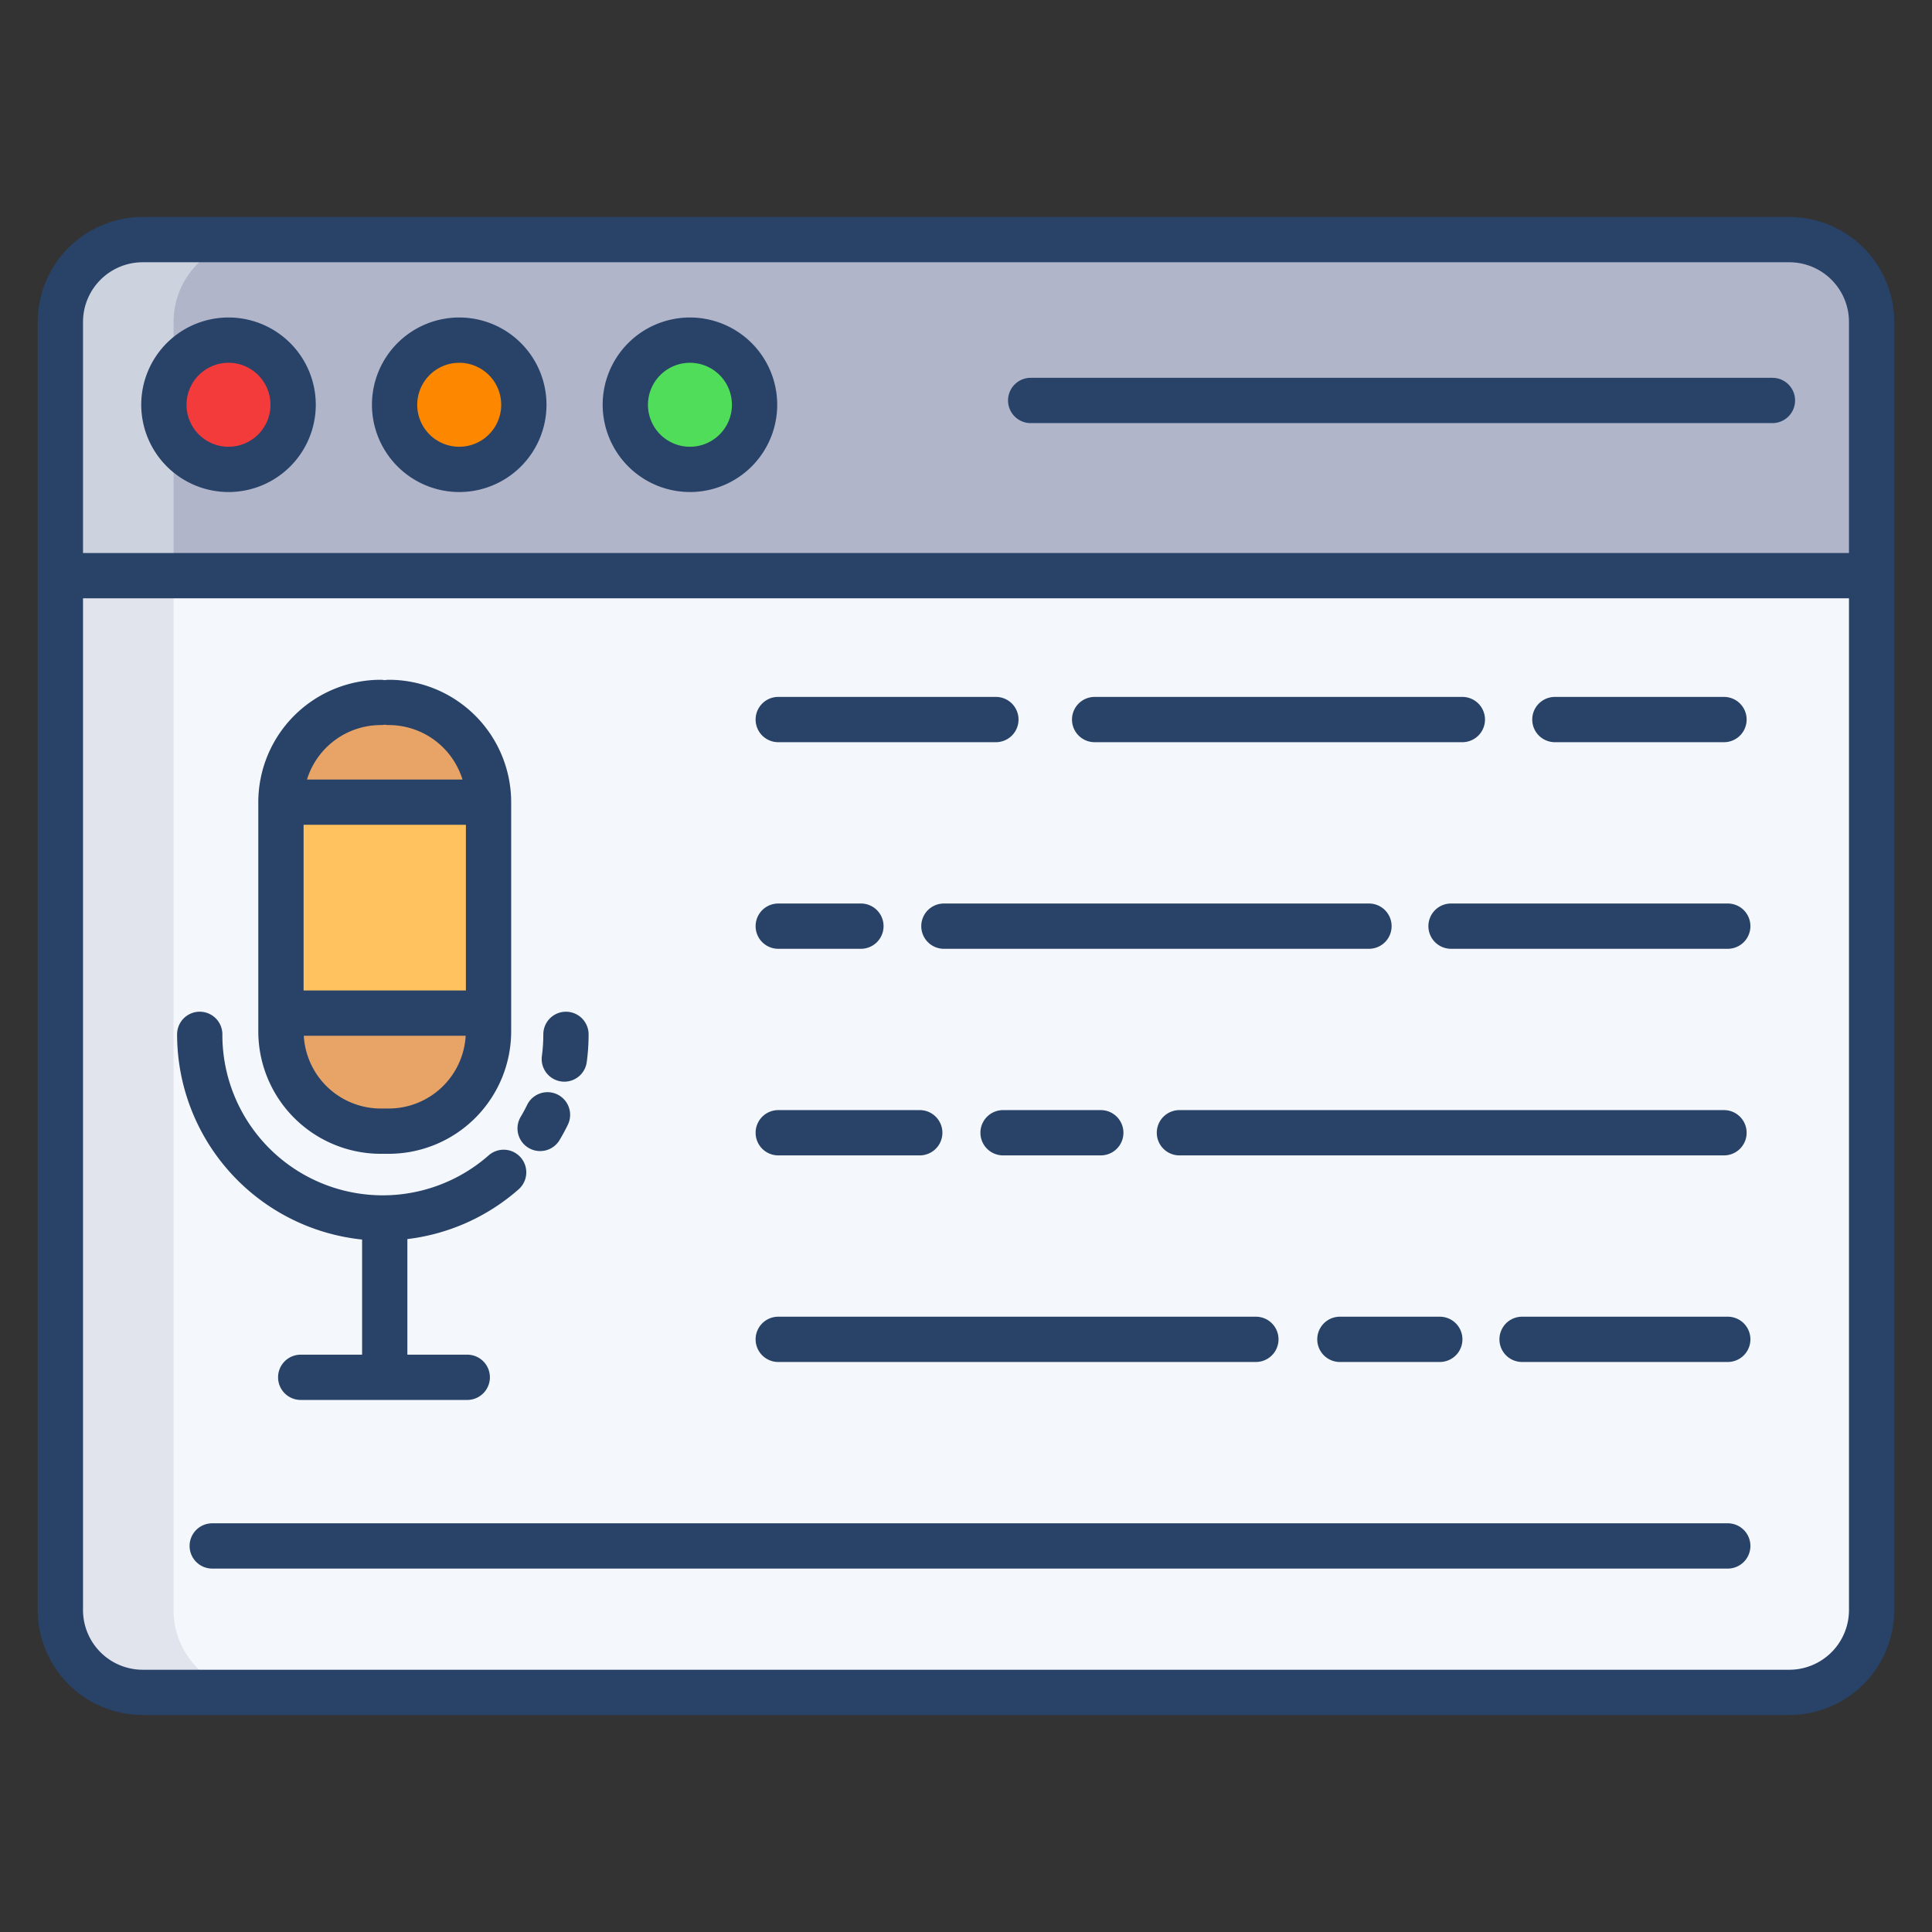 <svg id="Layer_1" height="512" viewBox="0 0 512 512" width="512" xmlns="http://www.w3.org/2000/svg" data-name="Layer 1"><rect x="0" y="0" width="512" height="512" fill="#333333" stroke="none"/><path d="m496 152.561v274.139a21.81 21.81 0 0 1 -21.82 21.8h-436.36a21.81 21.81 0 0 1 -21.82-21.8v-274.139z" fill="#f4f8fc"/><path d="m496 85.3v67.26h-480v-67.26a21.81 21.81 0 0 1 21.82-21.8h436.36a21.81 21.81 0 0 1 21.82 21.8z" fill="#b0b5ca"/><path d="m129.47 268.491v4.84a26.443 26.443 0 0 1 -26.44 26.44h-2.15a26.441 26.441 0 0 1 -26.43-26.44v-4.84z" fill="#e8a467"/><path d="m129.47 212.581h-55.02a26.432 26.432 0 0 1 26.43-26.43h2.15a26.435 26.435 0 0 1 26.44 26.43z" fill="#e8a467"/><path d="m74.45 212.581h55.02v55.91h-55.02z" fill="#ffc25f"/><path d="m182.86 90.141a17.125 17.125 0 1 1 -17.15 17.13 17.139 17.139 0 0 1 17.15-17.13z" fill="#50dd5a"/><path d="m121.71 90.141a17.125 17.125 0 1 1 -17.14 17.13 17.141 17.141 0 0 1 17.14-17.13z" fill="#fe8700"/><path d="m60.57 90.141a17.125 17.125 0 1 1 -17.14 17.13 17.133 17.133 0 0 1 17.14-17.13z" fill="#f43b3b"/><path d="m46 426.7v-274.14h-30v274.14a21.81 21.81 0 0 0 21.82 21.8h30a21.81 21.81 0 0 1 -21.82-21.8z" fill="#e2e4ed"/><path d="m67.82 63.5h-30a21.811 21.811 0 0 0 -21.82 21.8v67.26h30v-67.26a21.811 21.811 0 0 1 21.82-21.8z" fill="#ccd3df"/><g fill="#284268"><path d="m412.061 196.69h44.815a6 6 0 0 0 0-12h-44.815a6 6 0 0 0 0 12z"/><path d="m290.091 196.69h97.448a6 6 0 0 0 0-12h-97.448a6 6 0 0 0 0 12z"/><path d="m206.245 196.69h57.674a6 6 0 0 0 0-12h-57.674a6 6 0 0 0 0 12z"/><path d="m457.876 239.44h-73.337a6 6 0 0 0 0 12h73.337a6 6 0 0 0 0-12z"/><path d="m362.791 239.44h-112.645a6 6 0 0 0 0 12h112.645a6 6 0 0 0 0-12z"/><path d="m206.245 251.44h21.907a6 6 0 0 0 0-12h-21.907a6 6 0 0 0 0 12z"/><path d="m462.876 300.19a6 6 0 0 0 -6-6h-144.315a6 6 0 0 0 0 12h144.315a6 6 0 0 0 6-6z"/><path d="m265.821 294.19a6 6 0 0 0 0 12h25.9a6 6 0 0 0 0-12z"/><path d="m206.245 306.19h37.5a6 6 0 1 0 0-12h-37.5a6 6 0 0 0 0 12z"/><path d="m457.876 348.94h-54.509a6 6 0 0 0 0 12h54.509a6 6 0 0 0 0-12z"/><path d="m355.085 348.94a6 6 0 0 0 0 12h26.476a6 6 0 0 0 0-12z"/><path d="m206.245 360.94h126.576a6 6 0 0 0 0-12h-126.576a6 6 0 1 0 0 12z"/><path d="m457.876 403.69h-401.631a6 6 0 0 0 0 12h401.631a6 6 0 0 0 0-12z"/><path d="m474.182 57.5h-436.364a27.838 27.838 0 0 0 -27.818 27.8v341.4a27.839 27.839 0 0 0 27.818 27.8h436.364a27.839 27.839 0 0 0 27.818-27.8v-341.4a27.838 27.838 0 0 0 -27.818-27.8zm-436.364 12h436.364a15.826 15.826 0 0 1 15.818 15.8v61.26h-468v-61.26a15.826 15.826 0 0 1 15.818-15.8zm436.364 373h-436.364a15.826 15.826 0 0 1 -15.818-15.8v-268.143h468v268.143a15.826 15.826 0 0 1 -15.818 15.8z"/><path d="m60.571 130.394a23.127 23.127 0 1 0 -23.142-23.127 23.161 23.161 0 0 0 23.142 23.127zm0-34.253a11.127 11.127 0 1 1 -11.142 11.126 11.147 11.147 0 0 1 11.142-11.126z"/><path d="m121.714 130.394a23.127 23.127 0 1 0 -23.143-23.127 23.161 23.161 0 0 0 23.143 23.127zm0-34.253a11.127 11.127 0 1 1 -11.143 11.126 11.148 11.148 0 0 1 11.143-11.126z"/><path d="m182.857 130.394a23.127 23.127 0 1 0 -23.143-23.127 23.161 23.161 0 0 0 23.143 23.127zm0-34.253a11.127 11.127 0 1 1 -11.143 11.126 11.148 11.148 0 0 1 11.143-11.126z"/><path d="m273.143 112.126h196.571a6 6 0 0 0 0-12h-196.571a6 6 0 0 0 0 12z"/><path d="m100.884 305.769h2.148a32.471 32.471 0 0 0 32.434-32.433v-60.753a32.471 32.471 0 0 0 -32.434-32.434 6.043 6.043 0 0 0 -1.074.1 6.026 6.026 0 0 0 -1.074-.1 32.47 32.47 0 0 0 -32.433 32.434v60.753a32.47 32.47 0 0 0 32.433 32.433zm22.582-87.186v43.9h-43.015v-43.9zm-20.434 75.186h-2.148a20.442 20.442 0 0 1 -20.375-19.282h42.9a20.441 20.441 0 0 1 -20.377 19.282zm-2.148-101.62a6.026 6.026 0 0 0 1.074-.1 6.043 6.043 0 0 0 1.074.1 20.469 20.469 0 0 1 19.532 14.434h-41.211a20.468 20.468 0 0 1 19.531-14.434z"/><path d="m95.958 328.492v30.508h-16.264a6 6 0 0 0 0 12h44.133a6 6 0 0 0 0-12h-15.869v-30.632a54.389 54.389 0 0 0 29.478-13.18 6 6 0 0 0 -7.931-9.006 42.5 42.5 0 0 1 -70.573-32.068 6 6 0 0 0 -12 0 54.685 54.685 0 0 0 49.026 54.378z"/><path d="m140.071 304.2a6 6 0 0 0 8.226-2.082c.789-1.324 1.53-2.695 2.2-4.075a6 6 0 0 0 -10.791-5.249c-.523 1.076-1.1 2.146-1.718 3.18a6 6 0 0 0 2.083 8.226z"/><path d="m148.758 286.6a6.089 6.089 0 0 0 .8.054 6 6 0 0 0 5.939-5.2 55.365 55.365 0 0 0 .488-7.336 6 6 0 0 0 -12 0 43.414 43.414 0 0 1 -.381 5.743 6 6 0 0 0 5.154 6.739z"/></g></svg>